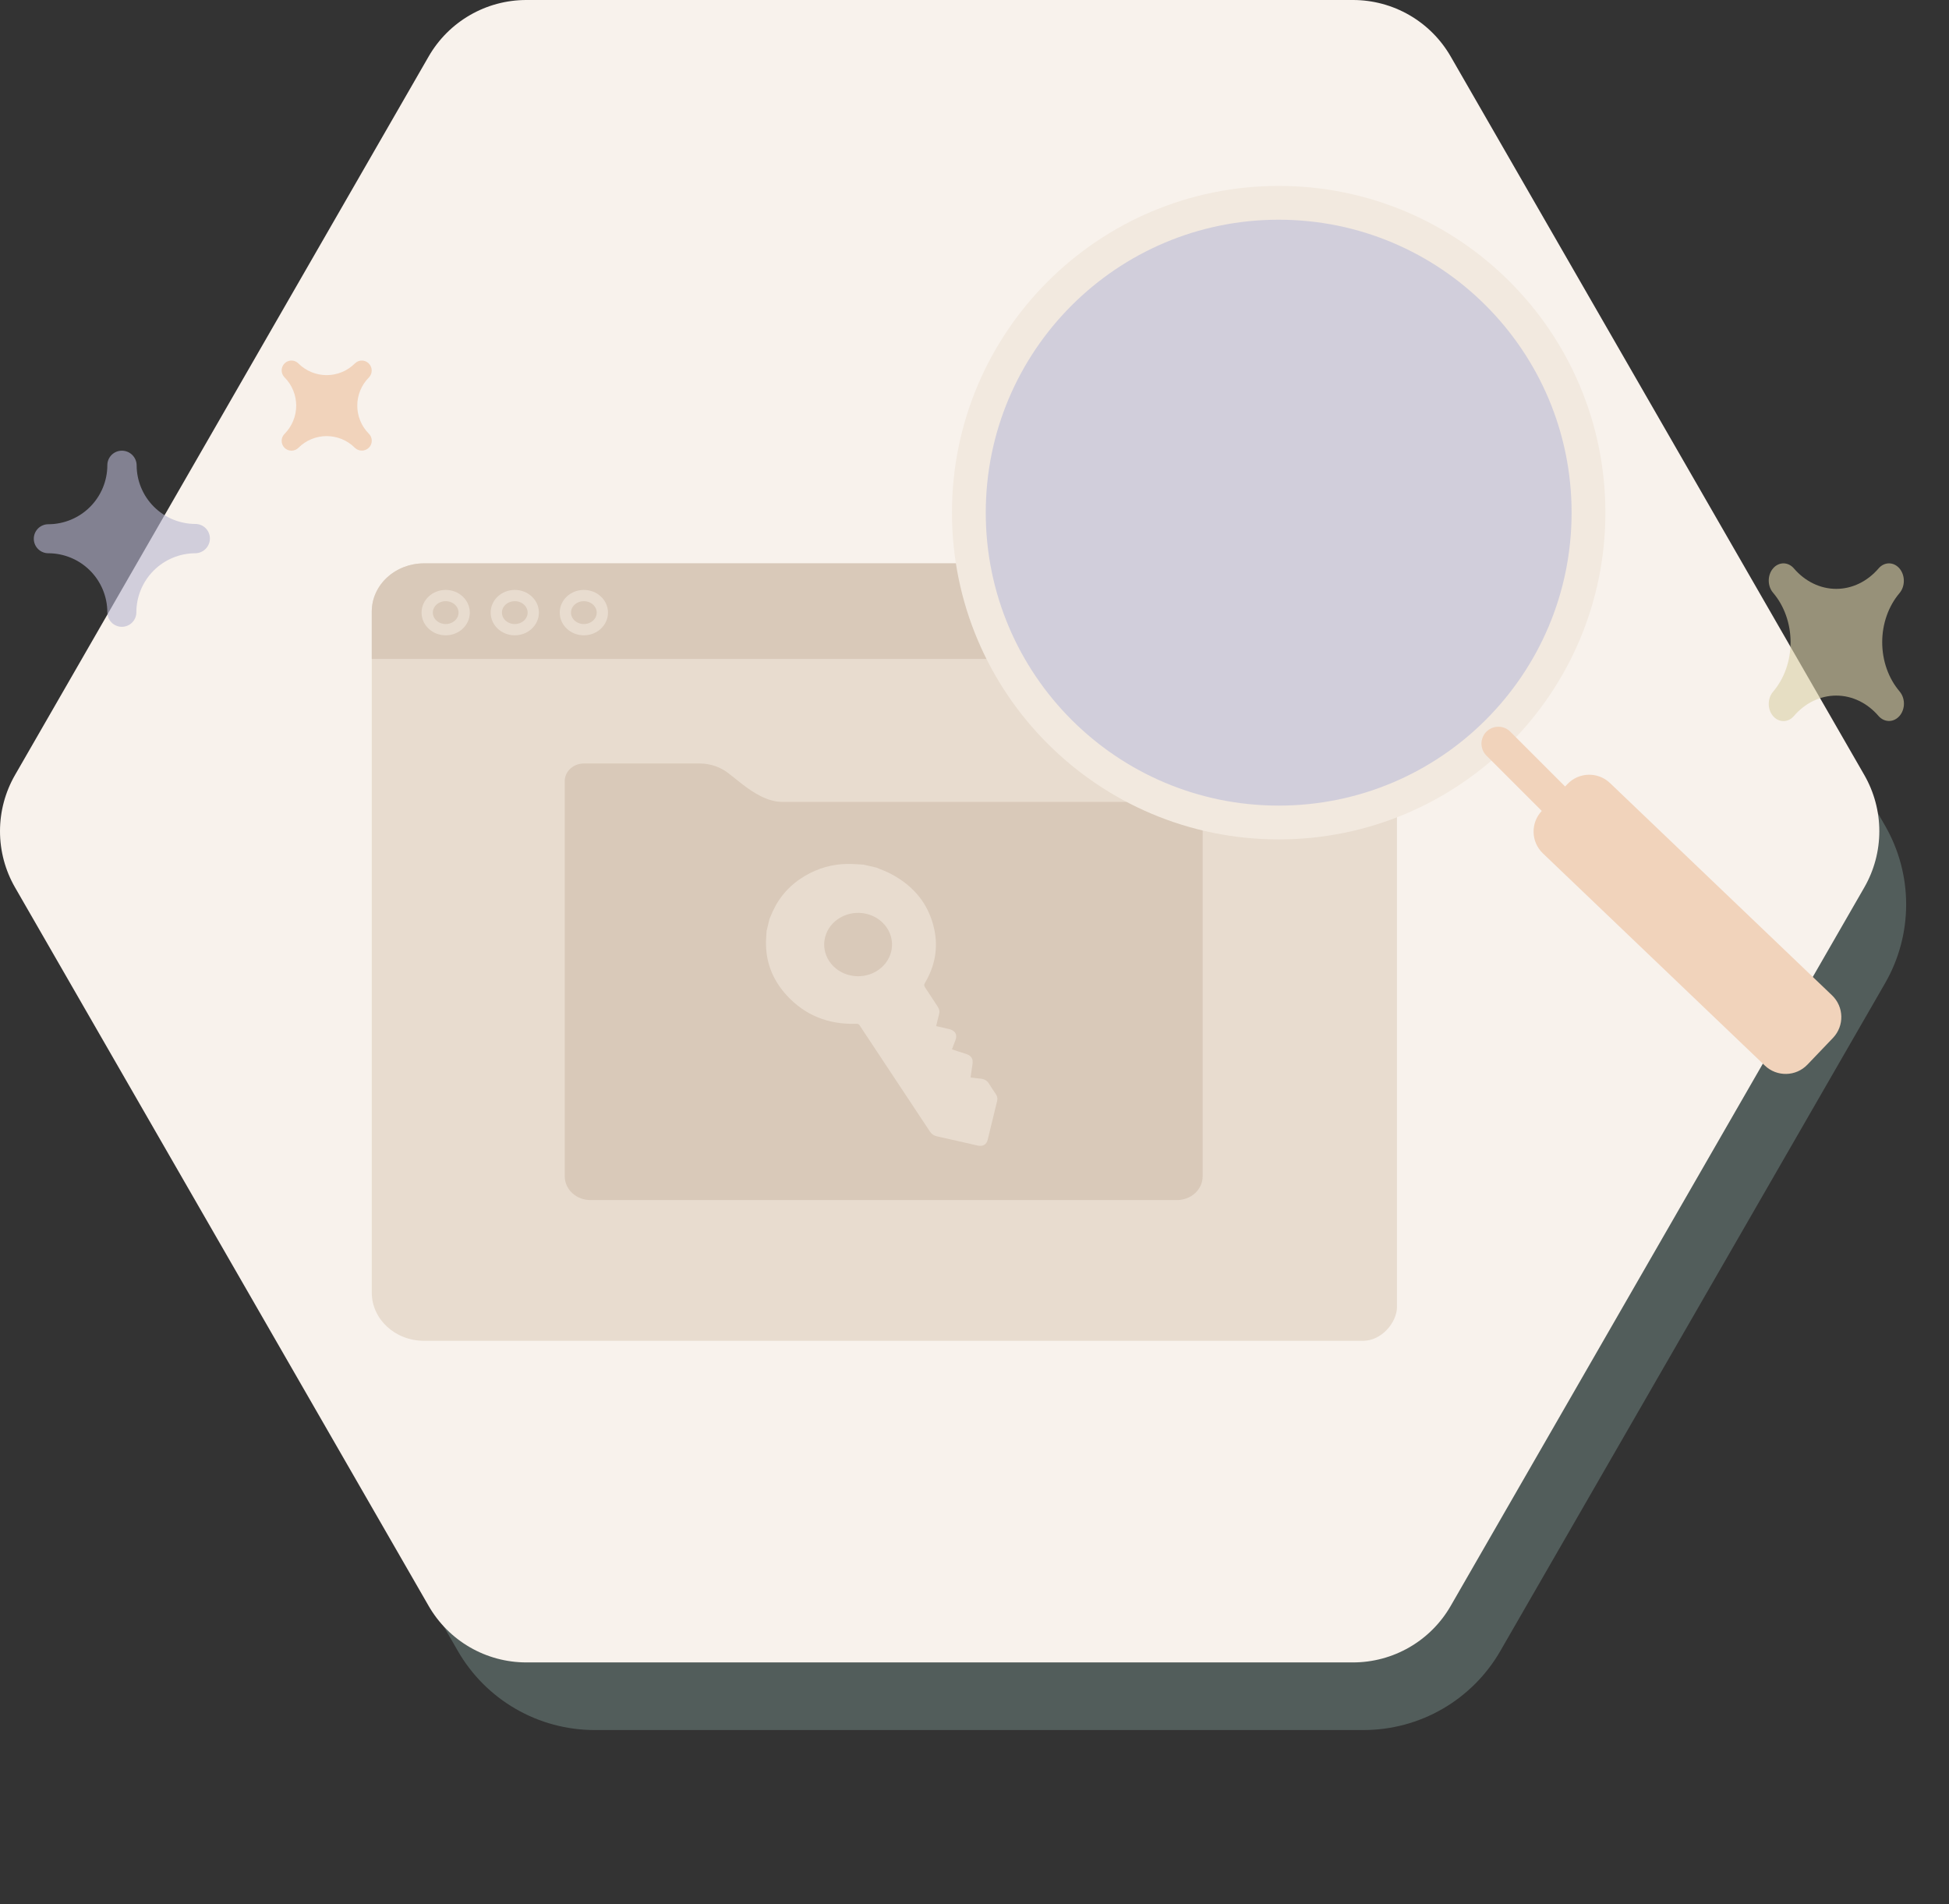 <svg width="173" height="169" viewBox="0 0 173 169" fill="none" xmlns="http://www.w3.org/2000/svg">
<rect x="0" y="0" width="173" height="169" fill="#333333" stroke="none"/>
<path opacity="0.29" d="M121.041 7C123.5 7 125.917 7.648 128.046 8.879C130.175 10.109 131.943 11.879 133.171 14.01L167.327 73.283C168.552 75.409 169.197 77.819 169.197 80.273C169.197 82.727 168.552 85.137 167.327 87.263L133.171 146.536C131.943 148.667 130.175 150.437 128.046 151.667C125.917 152.898 123.5 153.546 121.041 153.546H52.775C50.316 153.546 47.9 152.898 45.77 151.667C43.641 150.437 41.873 148.667 40.645 146.536L6.489 87.263C5.264 85.137 4.619 82.727 4.619 80.273C4.619 77.819 5.264 75.409 6.489 73.283L40.645 14.01C41.873 11.879 43.641 10.109 45.77 8.879C47.9 7.648 50.316 7 52.775 7L121.041 7Z" fill="#A1C6BE"/>
<path d="M120.1 0C121.857 3.48787e-06 123.583 0.463 125.105 1.343C126.626 2.222 127.889 3.487 128.766 5.01L165.482 68.783C166.355 70.301 166.815 72.021 166.815 73.772C166.815 75.524 166.355 77.244 165.482 78.762L128.766 142.535C127.889 144.058 126.626 145.323 125.105 146.202C123.583 147.082 121.857 147.545 120.1 147.545H46.716C44.958 147.545 43.232 147.082 41.711 146.202C40.189 145.323 38.927 144.058 38.05 142.535L1.334 78.762C0.46 77.244 0 75.524 0 73.772C0 72.021 0.46 70.301 1.334 68.783L38.05 5.01C38.927 3.487 40.189 2.222 41.711 1.343C43.232 0.463 44.958 3.48787e-06 46.716 0L120.1 0Z" fill="#F8F2EC"/>
<g clip-path="url(#clip0_4100_4370)">
<path d="M37.632 50H141.85C144.408 50 146.482 51.914 146.482 54.274V114.726C146.482 117.086 144.408 119 141.85 119H37.632C35.074 119 33 117.086 33 114.726V54.274C33 51.914 35.074 50 37.632 50Z" fill="#E8DCCF"/>
<path d="M37.614 50H141.85C143.079 50 144.257 50.45 145.126 51.252C145.994 52.053 146.482 53.141 146.482 54.274V58.481H33V54.274C33 53.144 33.486 52.059 34.35 51.258C35.215 50.457 36.389 50.005 37.614 50Z" fill="#D9C9B9"/>
<path d="M51.825 55.886C50.919 55.886 50.184 55.208 50.184 54.371C50.184 53.535 50.919 52.857 51.825 52.857C52.732 52.857 53.467 53.535 53.467 54.371C53.467 55.208 52.732 55.886 51.825 55.886Z" stroke="#E8DCCF" stroke-linejoin="round"/>
<path d="M45.694 55.886C44.787 55.886 44.052 55.208 44.052 54.371C44.052 53.535 44.787 52.857 45.694 52.857C46.6 52.857 47.335 53.535 47.335 54.371C47.335 55.208 46.6 55.886 45.694 55.886Z" stroke="#E8DCCF" stroke-linejoin="round"/>
<path d="M39.561 55.886C38.654 55.886 37.919 55.208 37.919 54.371C37.919 53.535 38.654 52.857 39.561 52.857C40.467 52.857 41.202 53.535 41.202 54.371C41.202 55.208 40.467 55.886 39.561 55.886Z" stroke="#E8DCCF" stroke-linejoin="round"/>
<path d="M69.433 71.17C68.138 71.17 66.885 70.371 65.895 69.605L64.682 68.646C63.974 68.084 63.073 67.771 62.138 67.762H51.82C51.598 67.762 51.378 67.803 51.172 67.881C50.967 67.96 50.78 68.076 50.623 68.221C50.466 68.366 50.341 68.539 50.256 68.729C50.172 68.918 50.128 69.122 50.129 69.327V104.406C50.129 104.964 50.369 105.499 50.797 105.893C51.224 106.288 51.804 106.509 52.409 106.509H104.472C105.076 106.509 105.656 106.288 106.084 105.893C106.511 105.499 106.752 104.964 106.752 104.406V73.273C106.752 72.716 106.511 72.18 106.084 71.786C105.656 71.391 105.076 71.17 104.472 71.17H69.433Z" fill="#D9C9B9"/>
<path d="M82.93 82.485C83.288 84.163 82.983 85.75 82.106 87.229C82.019 87.376 82.01 87.483 82.112 87.633C82.496 88.2 82.858 88.779 83.237 89.349C83.381 89.565 83.424 89.779 83.354 90.026C83.259 90.363 83.187 90.706 83.097 91.07C83.492 91.16 83.869 91.246 84.246 91.332C84.793 91.459 85.001 91.835 84.804 92.328C84.701 92.587 84.607 92.85 84.499 93.133C84.901 93.264 85.28 93.397 85.664 93.51C86.225 93.677 86.407 93.951 86.315 94.501C86.254 94.868 86.21 95.236 86.154 95.63C86.435 95.664 86.697 95.707 86.96 95.725C87.33 95.751 87.614 95.882 87.802 96.203C87.983 96.513 88.195 96.807 88.396 97.107C88.526 97.3 88.562 97.498 88.507 97.724C88.223 98.866 87.949 100.012 87.671 101.156C87.565 101.59 87.237 101.777 86.769 101.67C85.571 101.398 84.374 101.118 83.174 100.855C82.882 100.79 82.687 100.646 82.531 100.411C80.766 97.74 78.998 95.073 77.23 92.404C76.925 91.944 76.615 91.487 76.319 91.022C76.242 90.902 76.161 90.859 76.012 90.864C73.532 90.947 71.447 90.109 69.82 88.328C68.457 86.836 67.864 85.086 68.013 83.132C68.026 82.968 68.032 82.804 68.041 82.641C68.129 82.278 68.217 81.915 68.305 81.552C68.398 81.335 68.486 81.114 68.585 80.899C69.2 79.558 70.162 78.494 71.476 77.724C72.623 77.052 73.882 76.687 75.248 76.676C75.709 76.673 76.172 76.716 76.635 76.737C77.021 76.826 77.408 76.914 77.795 77.002C78.219 77.183 78.658 77.337 79.062 77.55C81.148 78.643 82.461 80.285 82.93 82.485Z" fill="#E8DCCF"/>
<ellipse cx="2.957" cy="2.869" rx="2.957" ry="2.869" transform="matrix(0.866 -0.5 0.552 0.834 72.024 82.918)" fill="#D9C9B9"/>
</g>
<path d="M113.5 73C128.688 73 141 60.688 141 45.5C141 30.312 128.688 18 113.5 18C98.312 18 86 30.312 86 45.5C86 60.688 98.312 73 113.5 73Z" fill="#D1CEDB" stroke="#F2E9DF" stroke-width="3" stroke-linecap="round" stroke-linejoin="round"/>
<path d="M133 66L140 73" stroke="#F1D3BB" stroke-width="3" stroke-linecap="round" stroke-linejoin="round"/>
<path d="M139.133 69.586L136.866 71.959C135.846 73.026 135.884 74.718 136.951 75.738L156.655 94.574C157.722 95.594 159.414 95.556 160.434 94.489L162.702 92.117C163.722 91.05 163.684 89.358 162.617 88.338L142.913 69.501C141.845 68.481 140.153 68.519 139.133 69.586Z" fill="#F1D3BB"/>
<path opacity="0.6" d="M17.343 46.502C15.961 46.5 14.635 45.95 13.658 44.973C12.68 43.995 12.13 42.67 12.129 41.287C12.123 40.943 11.981 40.615 11.736 40.374C11.49 40.134 11.159 39.999 10.816 40C10.474 40 10.147 40.136 9.905 40.377C9.664 40.618 9.528 40.946 9.528 41.287C9.527 42.676 8.974 44.009 7.992 44.991C7.009 45.974 5.677 46.526 4.287 46.528C3.946 46.528 3.619 46.664 3.377 46.905C3.136 47.147 3 47.474 3 47.816C3 48.157 3.136 48.484 3.377 48.726C3.619 48.967 3.946 49.103 4.287 49.103C5.677 49.105 7.009 49.657 7.992 50.64C8.974 51.622 9.527 52.955 9.528 54.344C9.528 54.685 9.664 55.013 9.906 55.254C10.147 55.496 10.475 55.632 10.816 55.632C11.158 55.632 11.485 55.496 11.726 55.254C11.968 55.013 12.104 54.685 12.104 54.344C12.105 52.955 12.658 51.623 13.64 50.64C14.622 49.658 15.954 49.105 17.343 49.103C17.688 49.097 18.015 48.956 18.256 48.71C18.497 48.464 18.632 48.133 18.631 47.789C18.63 47.448 18.495 47.121 18.253 46.879C18.012 46.638 17.685 46.502 17.343 46.502Z" fill="#B8B6D0"/>
<path opacity="0.6" d="M32.745 38.498C32.084 37.835 31.713 36.936 31.713 36C31.713 35.063 32.084 34.165 32.745 33.502C32.907 33.334 32.996 33.109 32.994 32.876C32.991 32.643 32.898 32.42 32.733 32.256C32.652 32.175 32.556 32.11 32.45 32.066C32.344 32.023 32.231 32 32.117 32C32.002 32 31.889 32.023 31.783 32.066C31.678 32.11 31.582 32.175 31.501 32.256C30.835 32.921 29.934 33.294 28.994 33.294C28.054 33.294 27.152 32.921 26.487 32.256C26.324 32.092 26.102 32 25.871 32C25.64 32 25.419 32.092 25.255 32.256C25.092 32.419 25 32.641 25 32.873C25 33.104 25.092 33.326 25.255 33.489C25.919 34.156 26.292 35.059 26.292 36C26.292 36.941 25.919 37.844 25.255 38.511C25.092 38.674 25 38.896 25 39.128C25 39.359 25.092 39.581 25.255 39.745C25.419 39.908 25.64 40 25.871 40C26.102 40 26.324 39.908 26.487 39.745C27.152 39.08 28.054 38.706 28.994 38.706C29.934 38.706 30.835 39.08 31.501 39.745C31.668 39.906 31.893 39.996 32.125 39.993C32.358 39.991 32.581 39.897 32.745 39.732C32.826 39.651 32.89 39.554 32.934 39.449C32.977 39.343 33 39.229 33 39.115C33 39 32.977 38.887 32.934 38.781C32.89 38.675 32.826 38.579 32.745 38.498Z" fill="#EDBE9B"/>
<path opacity="0.6" d="M168.618 61.371C167.628 60.211 167.071 58.639 167.071 56.999C167.071 55.36 167.628 53.788 168.618 52.627C168.861 52.334 168.995 51.941 168.991 51.533C168.988 51.125 168.847 50.735 168.599 50.447C168.354 50.161 168.022 50 167.675 50C167.329 50 166.996 50.161 166.751 50.447C165.753 51.611 164.401 52.264 162.991 52.264C161.581 52.264 160.229 51.611 159.23 50.447C158.985 50.161 158.653 50 158.307 50C157.96 50 157.628 50.161 157.383 50.447C157.138 50.733 157 51.122 157 51.527C157 51.931 157.138 52.32 157.383 52.606C158.379 53.772 158.938 55.353 158.938 57C158.938 58.648 158.379 60.228 157.383 61.394C157.261 61.536 157.165 61.704 157.099 61.889C157.034 62.074 157 62.273 157 62.473C157 62.674 157.034 62.872 157.099 63.058C157.165 63.243 157.261 63.411 157.383 63.553C157.504 63.695 157.648 63.807 157.807 63.884C157.965 63.961 158.135 64 158.307 64C158.478 64 158.648 63.961 158.807 63.884C158.965 63.807 159.109 63.695 159.23 63.553C160.229 62.389 161.581 61.736 162.991 61.736C164.401 61.736 165.753 62.389 166.751 63.553C167.003 63.836 167.339 63.993 167.688 63.989C168.037 63.985 168.371 63.821 168.617 63.532C168.862 63.245 169 62.857 169 62.452C169 62.047 168.862 61.659 168.617 61.373L168.618 61.371Z" fill="#DAD1A9"/>
<defs>
<clipPath id="clip0_4100_4370">
<rect width="91" height="69" rx="3" transform="matrix(-1 0 0 1 124 50)" fill="white"/>
</clipPath>
</defs>
</svg>
